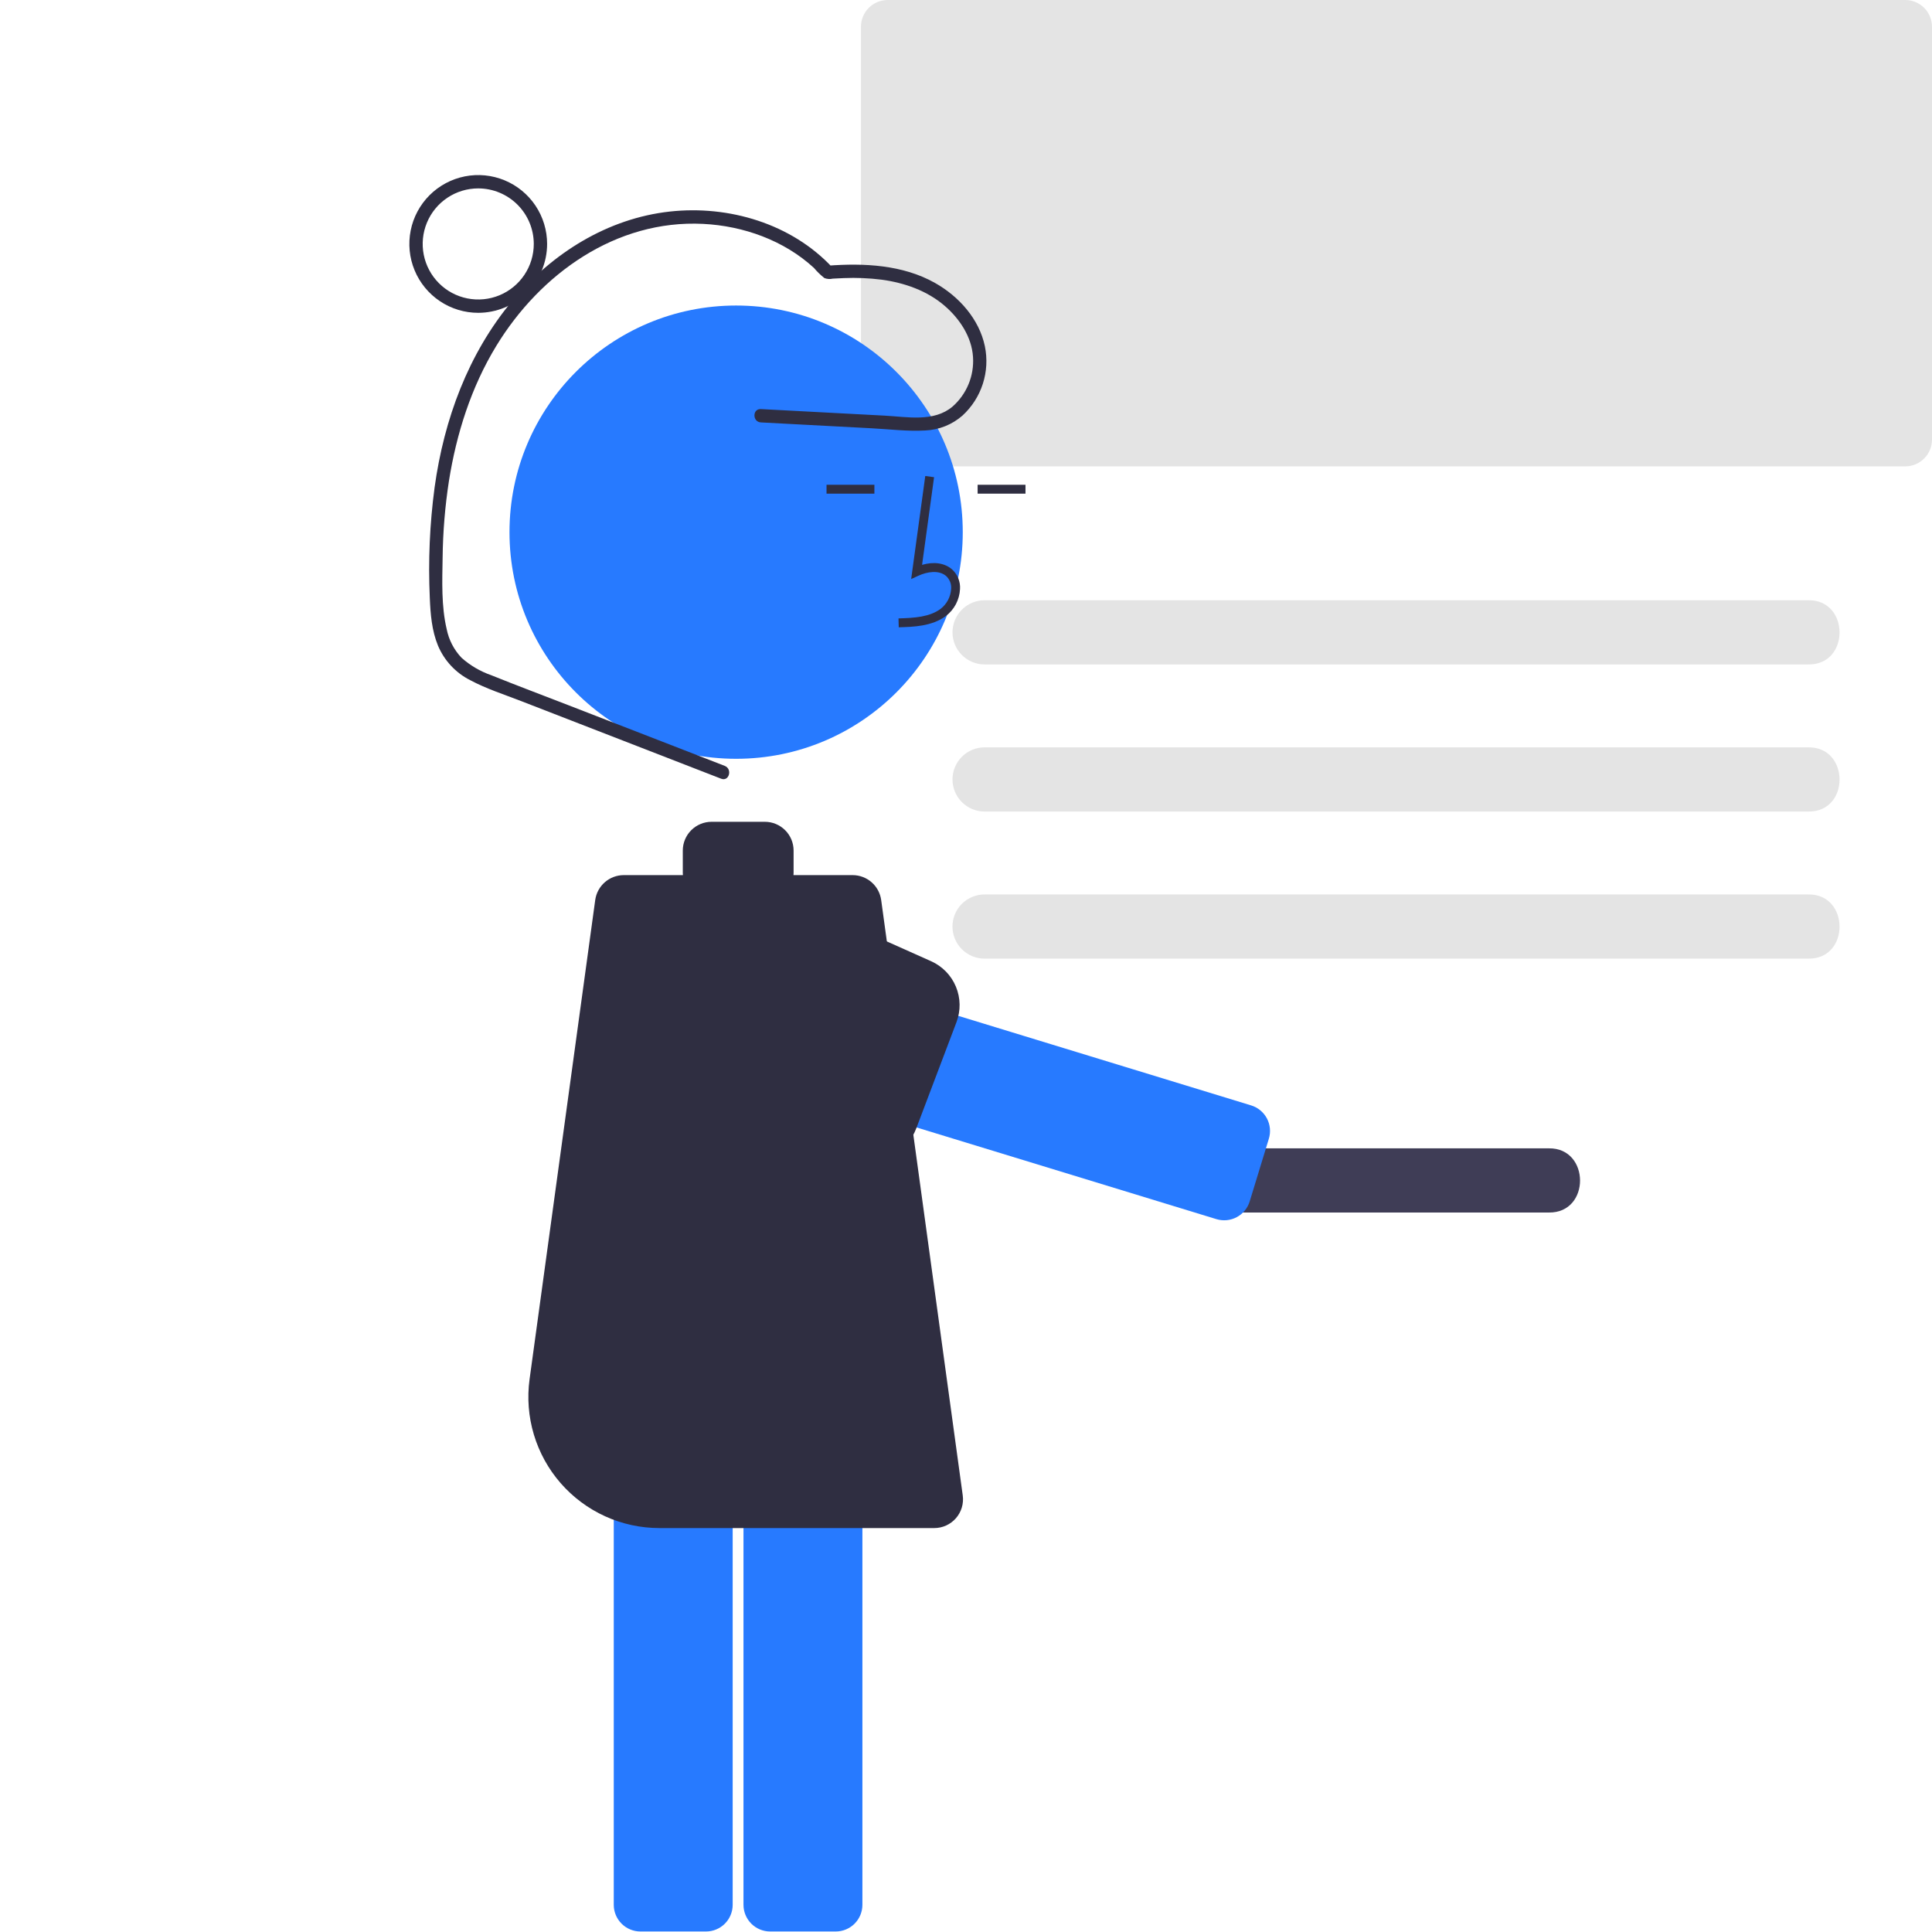 <svg width="201" height="201" viewBox="0 0 201 201" fill="none" xmlns="http://www.w3.org/2000/svg">
<g clip-path="url(#clip0_869_2821)">
<path d="M198.217 48.52H92.354C91.616 48.519 90.909 48.226 90.387 47.704C89.865 47.182 89.572 46.475 89.571 45.737V2.783C89.572 2.045 89.865 1.338 90.387 0.816C90.909 0.294 91.616 0.001 92.354 0H198.217C198.955 0.001 199.662 0.294 200.184 0.816C200.706 1.338 200.999 2.045 201 2.783V45.737C200.999 46.475 200.706 47.182 200.184 47.704C199.662 48.226 198.955 48.519 198.217 48.52Z" fill="#E4E4E4"/>
<path d="M188.137 69.126H102.434C101.548 69.126 100.699 68.774 100.073 68.148C99.447 67.522 99.095 66.672 99.095 65.787C99.095 64.901 99.447 64.052 100.073 63.426C100.699 62.799 101.548 62.448 102.434 62.448H188.137C192.443 62.388 192.487 69.186 188.137 69.126Z" fill="#E4E4E4"/>
<path d="M161.138 126.148H129.433C128.547 126.148 127.698 125.796 127.072 125.17C126.446 124.544 126.094 123.694 126.094 122.809C126.094 121.923 126.446 121.074 127.072 120.448C127.698 119.821 128.547 119.47 129.433 119.47H161.138C165.444 119.409 165.487 126.208 161.138 126.148Z" fill="#3F3D56"/>
<path d="M188.137 84.43H102.434C101.548 84.43 100.699 84.078 100.073 83.452C99.447 82.826 99.095 81.976 99.095 81.091C99.095 80.205 99.447 79.356 100.073 78.73C100.699 78.103 101.548 77.752 102.434 77.752H188.137C192.443 77.692 192.487 84.491 188.137 84.43Z" fill="#E4E4E4"/>
<path d="M188.137 99.734H102.434C101.995 99.735 101.561 99.649 101.155 99.481C100.749 99.313 100.381 99.067 100.07 98.757C99.76 98.447 99.514 98.079 99.346 97.674C99.178 97.268 99.091 96.834 99.091 96.395C99.091 95.956 99.178 95.522 99.346 95.116C99.514 94.711 99.76 94.343 100.07 94.032C100.381 93.722 100.749 93.477 101.155 93.309C101.561 93.141 101.995 93.055 102.434 93.056H188.137C192.443 92.996 192.486 99.795 188.137 99.734Z" fill="#E4E4E4"/>
<path d="M80.124 138.527C79.389 138.527 78.684 138.82 78.164 139.34C77.644 139.86 77.351 140.565 77.35 141.301V198.173C77.351 198.908 77.644 199.613 78.164 200.134C78.684 200.654 79.389 200.946 80.124 200.947H86.948C87.683 200.946 88.389 200.654 88.909 200.134C89.429 199.613 89.721 198.908 89.722 198.173V141.301C89.721 140.565 89.429 139.86 88.909 139.34C88.389 138.82 87.683 138.527 86.948 138.527H80.124Z" fill="#277AFF"/>
<path d="M66.628 138.527C65.893 138.527 65.188 138.82 64.668 139.34C64.147 139.86 63.855 140.565 63.854 141.301V198.173C63.855 198.908 64.147 199.613 64.668 200.134C65.188 200.654 65.893 200.946 66.628 200.947H73.452C74.187 200.946 74.892 200.654 75.412 200.134C75.933 199.613 76.225 198.908 76.226 198.173V141.301C76.225 140.565 75.933 139.86 75.412 139.34C74.892 138.82 74.187 138.527 73.452 138.527H66.628Z" fill="#277AFF"/>
<path d="M76.584 78.943C89.606 78.943 100.163 68.386 100.163 55.364C100.163 42.342 89.606 31.786 76.584 31.786C63.562 31.786 53.006 42.342 53.006 55.364C53.006 68.386 63.562 78.943 76.584 78.943Z" fill="#277AFF"/>
<path d="M93.502 65.262C95.031 65.22 96.933 65.167 98.398 64.096C98.835 63.764 99.193 63.341 99.449 62.856C99.704 62.371 99.851 61.836 99.878 61.289C99.904 60.9 99.841 60.51 99.691 60.149C99.542 59.789 99.312 59.468 99.018 59.211C98.252 58.565 97.135 58.413 95.93 58.767L97.178 49.647L96.262 49.522L94.795 60.243L95.56 59.892C96.447 59.485 97.664 59.278 98.421 59.917C98.607 60.085 98.751 60.292 98.844 60.525C98.936 60.757 98.974 61.007 98.954 61.256C98.931 61.664 98.822 62.062 98.632 62.423C98.442 62.784 98.176 63.1 97.853 63.349C96.713 64.183 95.196 64.29 93.477 64.338L93.502 65.262Z" fill="#2F2E41"/>
<path d="M106.689 50.434H101.709V51.358H106.689V50.434Z" fill="#2F2E41"/>
<path d="M90.97 50.434H85.99V51.358H90.97V50.434Z" fill="#2F2E41"/>
<path d="M97.199 158.976H68.604C66.657 158.976 64.733 158.559 62.96 157.753C61.188 156.948 59.609 155.772 58.329 154.304C57.049 152.837 56.099 151.113 55.541 149.248C54.983 147.383 54.831 145.42 55.095 143.491L61.926 93.629C62.026 92.914 62.381 92.259 62.925 91.784C63.469 91.31 64.166 91.047 64.888 91.045H71.048C71.04 90.96 71.036 90.878 71.036 90.798V88.487C71.037 87.694 71.353 86.934 71.913 86.374C72.474 85.813 73.234 85.498 74.026 85.497H79.574C80.367 85.498 81.127 85.813 81.687 86.374C82.248 86.934 82.563 87.694 82.564 88.487V90.798C82.564 90.878 82.56 90.96 82.553 91.045H88.712C89.434 91.047 90.131 91.31 90.675 91.784C91.219 92.259 91.574 92.914 91.675 93.629L100.161 155.58C100.219 156.003 100.186 156.434 100.063 156.843C99.941 157.252 99.733 157.63 99.452 157.952C99.171 158.273 98.825 158.531 98.436 158.708C98.048 158.885 97.626 158.976 97.199 158.976H97.199Z" fill="#2F2E41"/>
<path d="M75.397 79.679L59.088 73.349C56.421 72.313 53.74 71.31 51.087 70.239C49.951 69.843 48.904 69.226 48.007 68.424C47.227 67.597 46.694 66.568 46.472 65.453C45.906 63.062 46.008 60.448 46.049 58.008C46.08 55.339 46.3 52.675 46.706 50.037C47.49 45.108 49.023 40.269 51.63 35.992C56.204 28.487 64.084 22.841 73.148 23.292C77.344 23.501 81.565 25.006 84.683 27.876C85.008 28.264 85.373 28.618 85.771 28.931C86.048 29.035 86.35 29.055 86.638 28.989C87.019 28.965 87.4 28.946 87.781 28.933C89.103 28.877 90.428 28.933 91.741 29.099C94.103 29.423 96.447 30.24 98.274 31.812C99.832 33.152 101.1 35.044 101.23 37.147C101.293 38.112 101.133 39.079 100.764 39.973C100.394 40.867 99.823 41.663 99.097 42.302C97.151 43.942 94.375 43.365 92.041 43.242L83.491 42.789L79.159 42.559C78.267 42.512 78.269 43.899 79.159 43.946L90.673 44.556C92.523 44.654 94.43 44.895 96.282 44.784C97.705 44.719 99.064 44.173 100.135 43.234C101.113 42.335 101.842 41.198 102.25 39.934C102.658 38.67 102.731 37.322 102.463 36.021C101.87 33.183 99.758 30.836 97.282 29.44C93.914 27.54 89.891 27.358 86.121 27.639L86.612 27.842C82.348 23.265 75.817 21.333 69.686 22.009C63.212 22.723 57.455 26.335 53.318 31.273C48.705 36.779 46.192 43.645 45.215 50.705C44.706 54.516 44.539 58.366 44.715 62.207C44.783 63.884 44.923 65.611 45.571 67.178C46.226 68.729 47.409 69.998 48.911 70.759C50.588 71.656 52.445 72.25 54.213 72.937L60.222 75.269L72.024 79.85L75.028 81.016C75.861 81.339 76.222 79.999 75.397 79.679V79.679Z" fill="#2F2E41"/>
<path d="M49.754 32.545C48.337 32.545 46.952 32.125 45.773 31.338C44.595 30.55 43.676 29.431 43.134 28.122C42.591 26.812 42.45 25.372 42.726 23.982C43.002 22.591 43.685 21.315 44.687 20.312C45.689 19.31 46.966 18.628 48.356 18.351C49.746 18.075 51.187 18.217 52.497 18.759C53.806 19.301 54.925 20.22 55.713 21.398C56.5 22.577 56.92 23.962 56.92 25.38C56.918 27.279 56.163 29.101 54.819 30.444C53.476 31.788 51.654 32.543 49.754 32.545ZM49.754 19.601C48.611 19.601 47.494 19.939 46.544 20.574C45.593 21.209 44.852 22.112 44.415 23.168C43.978 24.224 43.863 25.386 44.086 26.507C44.309 27.628 44.86 28.658 45.668 29.466C46.476 30.274 47.506 30.825 48.627 31.047C49.748 31.27 50.91 31.156 51.966 30.719C53.022 30.281 53.924 29.541 54.559 28.59C55.194 27.64 55.533 26.523 55.533 25.38C55.532 23.847 54.922 22.378 53.839 21.295C52.755 20.212 51.286 19.602 49.754 19.601Z" fill="#2F2E41"/>
<path d="M132.009 118.468C132.223 117.764 132.15 117.005 131.805 116.355C131.459 115.706 130.871 115.22 130.168 115.004L79.044 99.37C77.874 99.012 76.625 99.009 75.453 99.362C74.281 99.714 73.241 100.406 72.463 101.35C71.684 102.294 71.203 103.448 71.081 104.665C70.958 105.882 71.199 107.109 71.773 108.189V108.189C72.429 109.438 73.498 110.421 74.797 110.971C75.002 111.059 75.212 111.135 75.426 111.201L126.55 126.835C126.898 126.941 127.264 126.978 127.627 126.943C127.989 126.909 128.341 126.803 128.663 126.632C128.985 126.461 129.27 126.228 129.501 125.947C129.733 125.666 129.907 125.342 130.014 124.993L132.009 118.468Z" fill="#277AFF"/>
<path d="M89.35 120.466C88.959 120.361 88.582 120.209 88.228 120.013L73.997 115.41C67.221 112.585 69.476 105.105 71.328 97.959L71.415 97.623L85.938 95.115L96.876 100.005C98.04 100.526 98.961 101.472 99.45 102.649C99.94 103.826 99.962 105.146 99.511 106.339L95.32 117.408C94.881 118.567 94.027 119.521 92.924 120.086C91.821 120.652 90.547 120.787 89.35 120.466Z" fill="#2F2E41"/>
</g>
<defs>
<clipPath id="clip0_869_2821">
<rect width="201" height="200.991" fill="white"/>
</clipPath>
</defs>
</svg>
